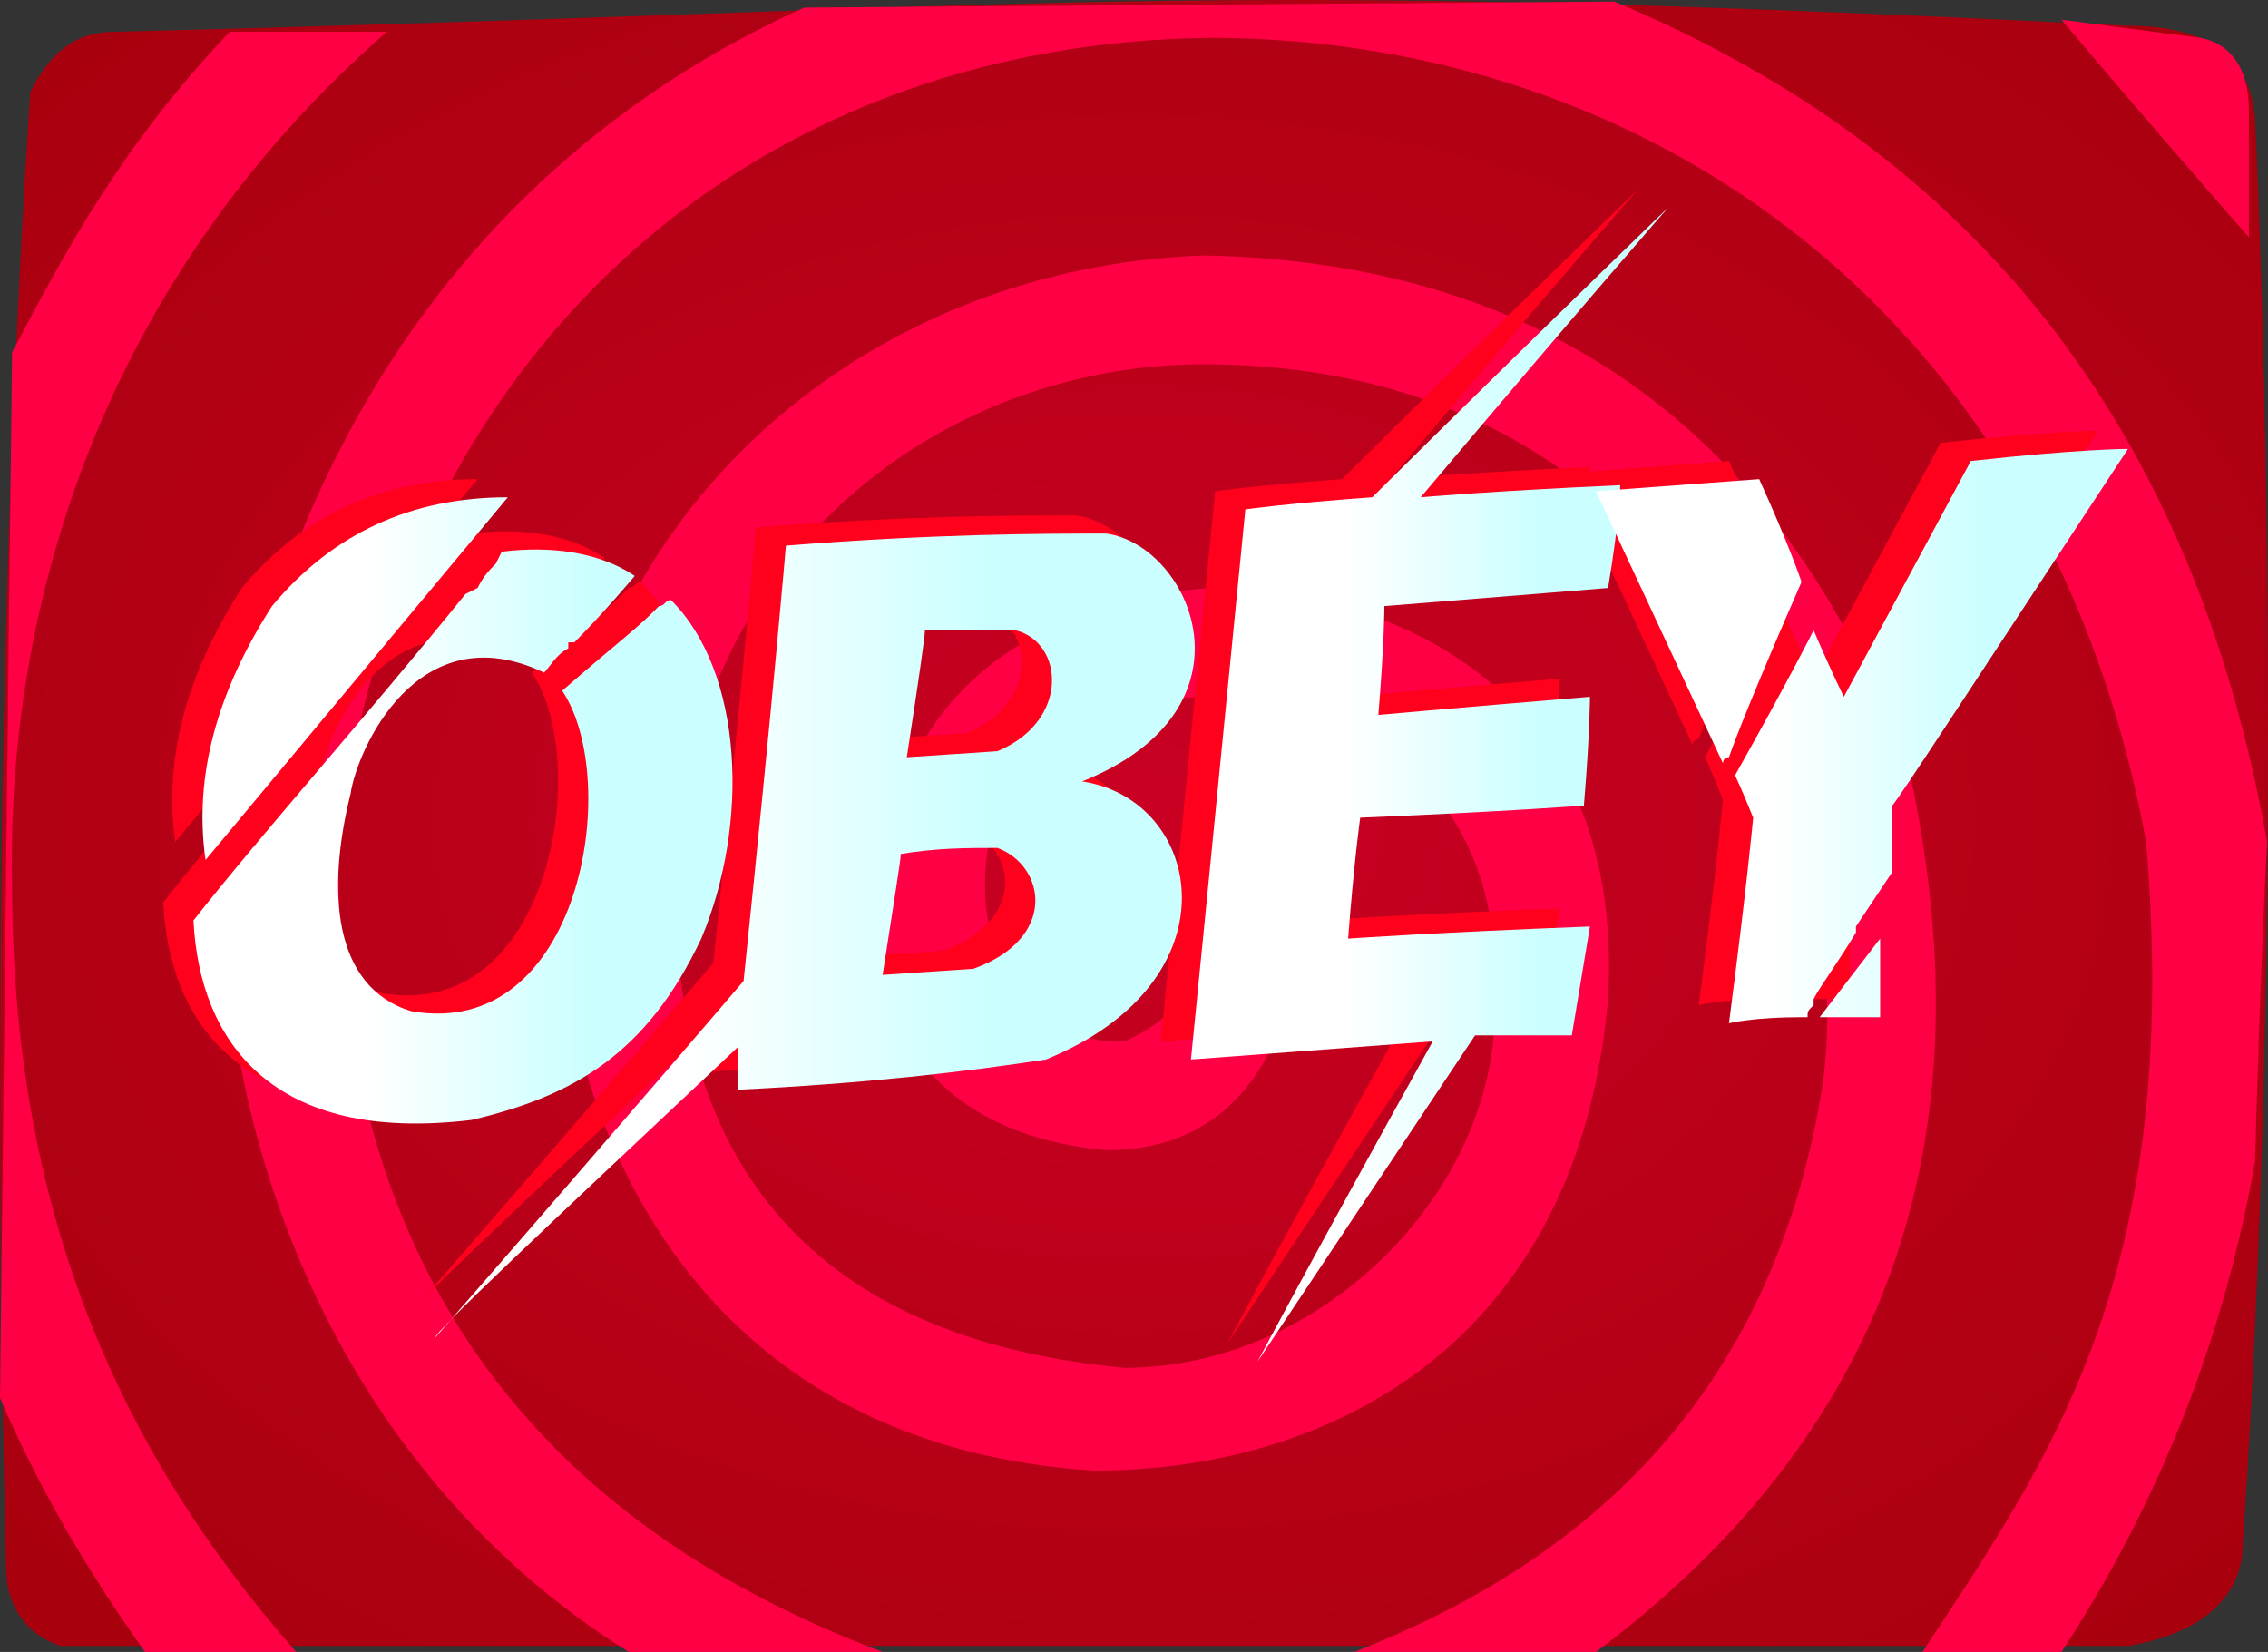<?xml version="1.0" encoding="UTF-8" standalone="no"?>
<svg
   width="375.16"
   height="273.259"
   viewBox="0 0 375.16 273.259"
   version="1.1"
   id="svg53"
   sodipodi:docname="cb-layer-1418.svg"
   xmlns:inkscape="http://www.inkscape.org/namespaces/inkscape"
   xmlns:sodipodi="http://sodipodi.sourceforge.net/DTD/sodipodi-0.dtd"
   xmlns="http://www.w3.org/2000/svg"
   xmlns:svg="http://www.w3.org/2000/svg">
  <rect x="0" y="0" width="375.16" height="273.259" fill="#333333" stroke="none"/>
  <sodipodi:namedview
     id="namedview55"
     pagecolor="#ffffff"
     bordercolor="#666666"
     borderopacity="1.0"
     inkscape:pageshadow="2"
     inkscape:pageopacity="0.0"
     inkscape:pagecheckerboard="0" />
  <defs
     id="defs27">
    <radialGradient
       cx="159.819"
       cy="159.486"
       r="210.923"
       id="id-112363"
       fx="159.819"
       fy="159.486"
       gradientTransform="scale(1.174,0.852)"
       gradientUnits="userSpaceOnUse">
      <stop
         stop-color="#CA0023"
         offset="0%"
         id="stop2" />
      <stop
         stop-color="#A9000E"
         offset="100%"
         id="stop4" />
    </radialGradient>
    <linearGradient
       x1="31.716"
       y1="92.589"
       x2="70.159"
       y2="92.589"
       id="id-112364"
       gradientTransform="scale(0.928,1.078)"
       gradientUnits="userSpaceOnUse">
      <stop
         stop-color="#FFFFFF"
         offset="0%"
         id="stop7" />
      <stop
         stop-color="#CBFFFF"
         offset="100%"
         id="stop9" />
    </linearGradient>
    <linearGradient
       x1="41.156"
       y1="117.115"
       x2="170.42"
       y2="117.115"
       id="id-112365"
       gradientTransform="scale(0.972,1.029)"
       gradientUnits="userSpaceOnUse">
      <stop
         stop-color="#FFFFFF"
         offset="33%"
         id="stop12" />
      <stop
         stop-color="#CBFFFF"
         offset="73%"
         id="stop14" />
    </linearGradient>
    <linearGradient
       x1="256.559"
       y1="61.419"
       x2="379.396"
       y2="61.419"
       id="id-112366"
       gradientTransform="scale(0.643,1.555)"
       gradientUnits="userSpaceOnUse">
      <stop
         stop-color="#FFFFFF"
         offset="33%"
         id="stop17" />
      <stop
         stop-color="#CBFFFF"
         offset="73%"
         id="stop19" />
    </linearGradient>
    <linearGradient
       x1="241.051"
       y1="84.215"
       x2="332.484"
       y2="84.215"
       id="id-112367"
       gradientTransform="scale(0.962,1.039)"
       gradientUnits="userSpaceOnUse">
      <stop
         stop-color="#FFFFFF"
         offset="33%"
         id="stop22" />
      <stop
         stop-color="#CBFFFF"
         offset="73%"
         id="stop24" />
    </linearGradient>
  </defs>
  <g
     transform="translate(0,0.259)"
     id="id-112368">
    <g
       id="id-112369">
      <path
         d="M 19,5 C 12,5 8,9 5,15 0,92 -1,174 1,259 c 0,6 3,11 9,13 h 342 c 12,-2 19,-8 19,-17 8,-119 2,-236 2,-236 C 372,9 365,4 352,4 192,-4 179,1 19,5 Z"
         fill="url(#id-112363)"
         id="id-112370"
         style="fill:url(#id-112363)" />
      <path
         d="M 38,5 C 20,24 11,41 2,58 L 0,231 c 6,14 14,28 24,42 17,0 25,0 25,0 C 19,239 2,199 2,146 1,100 17,46 64,5 Z"
         fill="#ff0045"
         id="id-112371" />
      <path
         d="m 104,273 h 42 C 85,250 55,205 56,139 66,59 123,7 200,6 c 73,0 139,46 155,133 6,72 -16,102 -37,134 h 23 c 17,-26 27,-53 32,-81 1,-35 2,-53 2,-53 C 363,71 327,25 267,0 L 133,1 C 58,35 40,107 37,139 c -2,49 19,104 67,134 z"
         fill="#ff0045"
         id="id-112372" />
      <path
         d="M 264,273 C 312,237 329,189 316,128 296,72 256,43 199,42 143,44 98,84 93,137 c -4,27 9,101 88,106 39,0 80,-21 85,-78 3,-53 -38,-68 -66,-68 -25,2 -50,14 -54,46 -4,20 4,44 37,47 32,0 32,-37 32,-37 -12,-1 -18,-1 -18,-1 2,10 -2,16 -11,20 -12,1 -29,-12 -21,-39 6,-8 17,-18 35,-18 18,0 52,10 47,57 -3,28 -30,54 -61,54 -43,-4 -78,-26 -74,-89 7,-51 48,-77 87,-77 88,0 109,86 102,122 -9,51 -41,77 -77,91 27,0 40,0 40,0 z"
         fill="#ff0045"
         id="id-112373" />
      <path
         d="M 372,39 C 351,15 341,3 341,3 c 15,2 23,3 23,3 5,1 8,5 8,12 z"
         fill="#ff0045"
         id="id-112374" />
    </g>
    <g
       transform="translate(27,31)"
       fill="#ff001d"
       id="id-112375">
      <path
         d="m 51,57 c 8,-1 16,0 22,4 0,0 -5,6 -10,11 h -1 c 0,1 0,1 0,1 v 0 c -2,1 -3,3 -4,4 -21,-10 -31,13 -32,20 -4,16 -3,32 10,36 28,5 35,-38 25,-53 8,-7 12,-10 15,-13 l 1,-1 c 1,0 1,-1 2,-1 12,12 13,37 5,56 -9,19 -21,26 -38,30 C 13,155 1,138 0,118 11,104 28,85 45,64 l 2,-1 c 1,-2 2,-3 3,-4 z M 52,48 2,108 C 0,94 4,80 13,66 23,54 36,48 52,48 Z"
         id="id-112376" />
      <path
         d="m 151,54 c 14,2 26,29 -4,41 20,3 26,33 -6,46 -13,2 -30,4 -51,5 0,-5 0,-7 0,-7 v 0 0 c -33,31 -50,47 -50,48 v 0 0 c 34,-39 51,-59 51,-59 5,-48 7,-72 7,-72 25,-2 43,-2 53,-2 z m -18,52 c -5,0 -10,0 -16,1 0,0 0,0 0,0 v 0 c 0,1 -1,7 -3,20 v 0 l 15,-1 c 14,-5 12,-17 4,-20 z m 3,-36 c -4,0 -9,0 -15,0 0,0 0,0 0,0 v 0 c 0,1 -1,8 -3,21 v 0 l 15,-1 c 12,-5 11,-18 3,-20 z"
         id="path36" />
      <path
         d="m 176,191 c 24,-36 36,-54 36,-54 11,0 16,0 16,0 2,-12 3,-18 3,-18 -26,1 -40,2 -40,2 1,-13 2,-20 2,-20 24,-1 37,-2 37,-2 1,-12 1,-18 1,-18 -24,2 -35,3 -35,3 1,-12 1,-18 1,-18 25,-2 37,-3 37,-3 2,-12 2,-17 2,-17 -22,1 -33,2 -33,2 27,-32 41,-48 41,-48 -33,32 -49,48 -49,48 -14,1 -21,2 -21,2 -6,61 -9,91 -9,91 l 40,-3 c -20,36 -29,53 -29,53 z"
         id="id-112378" />
      <path
         d="m 320,40 c -25,38 -38,58 -39,59 v 0 11 c -2,3 -4,6 -6,9 v 1 c -3,5 -6,9 -7,11 v 1 c -1,1 -1,1 -1,2 h -1 c 0,0 0,0 0,0 -8,0 -12,1 -12,1 3,-23 4,-34 4,-34 -2,-5 -3,-7 -3,-7 9,-16 13,-24 13,-24 3,7 5,11 5,11 14,-26 21,-39 21,-39 v 0 c 18,-2 26,-2 26,-2 z m -41,81 v 0 c 0,1 0,5 0,13 0,0 -3,0 -10,0 v 0 z M 259,45 c 5,11 7,17 7,17 -7,16 -11,26 -12,29 v 0 c -1,0 -1,1 -1,1 C 239,62 232,47 232,47 Z"
         id="path39" />
    </g>
    <g
       transform="translate(32,34)"
       id="g50">
      <path
         d="m 51,57 c 8,-1 16,0 22,4 0,0 -5,6 -10,11 h -1 c 0,1 0,1 0,1 v 0 c -2,1 -3,3 -4,4 -21,-10 -31,13 -32,20 -4,16 -3,32 10,36 28,5 35,-38 25,-53 8,-7 12,-10 15,-13 l 1,-1 c 1,0 1,-1 2,-1 12,12 13,37 5,56 -9,19 -21,26 -38,30 C 13,155 1,138 0,118 11,104 28,85 45,64 l 2,-1 c 1,-2 2,-3 3,-4 z M 52,48 2,108 C 0,94 4,80 13,66 23,54 36,48 52,48 Z"
         fill="url(#id-112364)"
         id="path42"
         style="fill:url(#id-112364)" />
      <path
         d="m 151,54 c 14,2 26,29 -4,41 20,3 26,33 -6,46 -13,2 -30,4 -51,5 0,-5 0,-7 0,-7 v 0 0 c -33,31 -50,47 -50,48 v 0 0 c 34,-39 51,-59 51,-59 5,-48 7,-72 7,-72 25,-2 43,-2 53,-2 z m -18,52 c -5,0 -10,0 -16,1 0,0 0,0 0,0 v 0 c 0,1 -1,7 -3,20 v 0 l 15,-1 c 14,-5 12,-17 4,-20 z m 3,-36 c -4,0 -9,0 -15,0 0,0 0,0 0,0 v 0 c 0,1 -1,8 -3,21 v 0 l 15,-1 c 12,-5 11,-18 3,-20 z"
         fill="url(#id-112365)"
         id="path44"
         style="fill:url(#id-112365)" />
      <path
         d="m 176,191 c 24,-36 36,-54 36,-54 11,0 16,0 16,0 2,-12 3,-18 3,-18 -26,1 -40,2 -40,2 1,-13 2,-20 2,-20 24,-1 37,-2 37,-2 1,-12 1,-18 1,-18 -24,2 -35,3 -35,3 1,-12 1,-18 1,-18 25,-2 37,-3 37,-3 2,-12 2,-17 2,-17 -22,1 -33,2 -33,2 27,-32 41,-48 41,-48 -33,32 -49,48 -49,48 -14,1 -21,2 -21,2 -6,61 -9,91 -9,91 l 40,-3 c -20,36 -29,53 -29,53 z"
         fill="url(#id-112366)"
         id="path46"
         style="fill:url(#id-112366)" />
      <path
         d="m 320,40 c -25,38 -38,58 -39,59 v 0 11 c -2,3 -4,6 -6,9 v 1 c -3,5 -6,9 -7,11 v 1 c -1,1 -1,1 -1,2 h -1 c 0,0 0,0 0,0 -8,0 -12,1 -12,1 3,-23 4,-34 4,-34 -2,-5 -3,-7 -3,-7 9,-16 13,-24 13,-24 3,7 5,11 5,11 14,-26 21,-39 21,-39 v 0 c 18,-2 26,-2 26,-2 z m -41,81 v 0 c 0,1 0,5 0,13 0,0 -3,0 -10,0 v 0 z M 259,45 c 5,11 7,17 7,17 -7,16 -11,26 -12,29 v 0 c -1,0 -1,1 -1,1 C 239,62 232,47 232,47 Z"
         fill="url(#id-112367)"
         id="path48"
         style="fill:url(#id-112367)" />
    </g>
  </g>
</svg>
